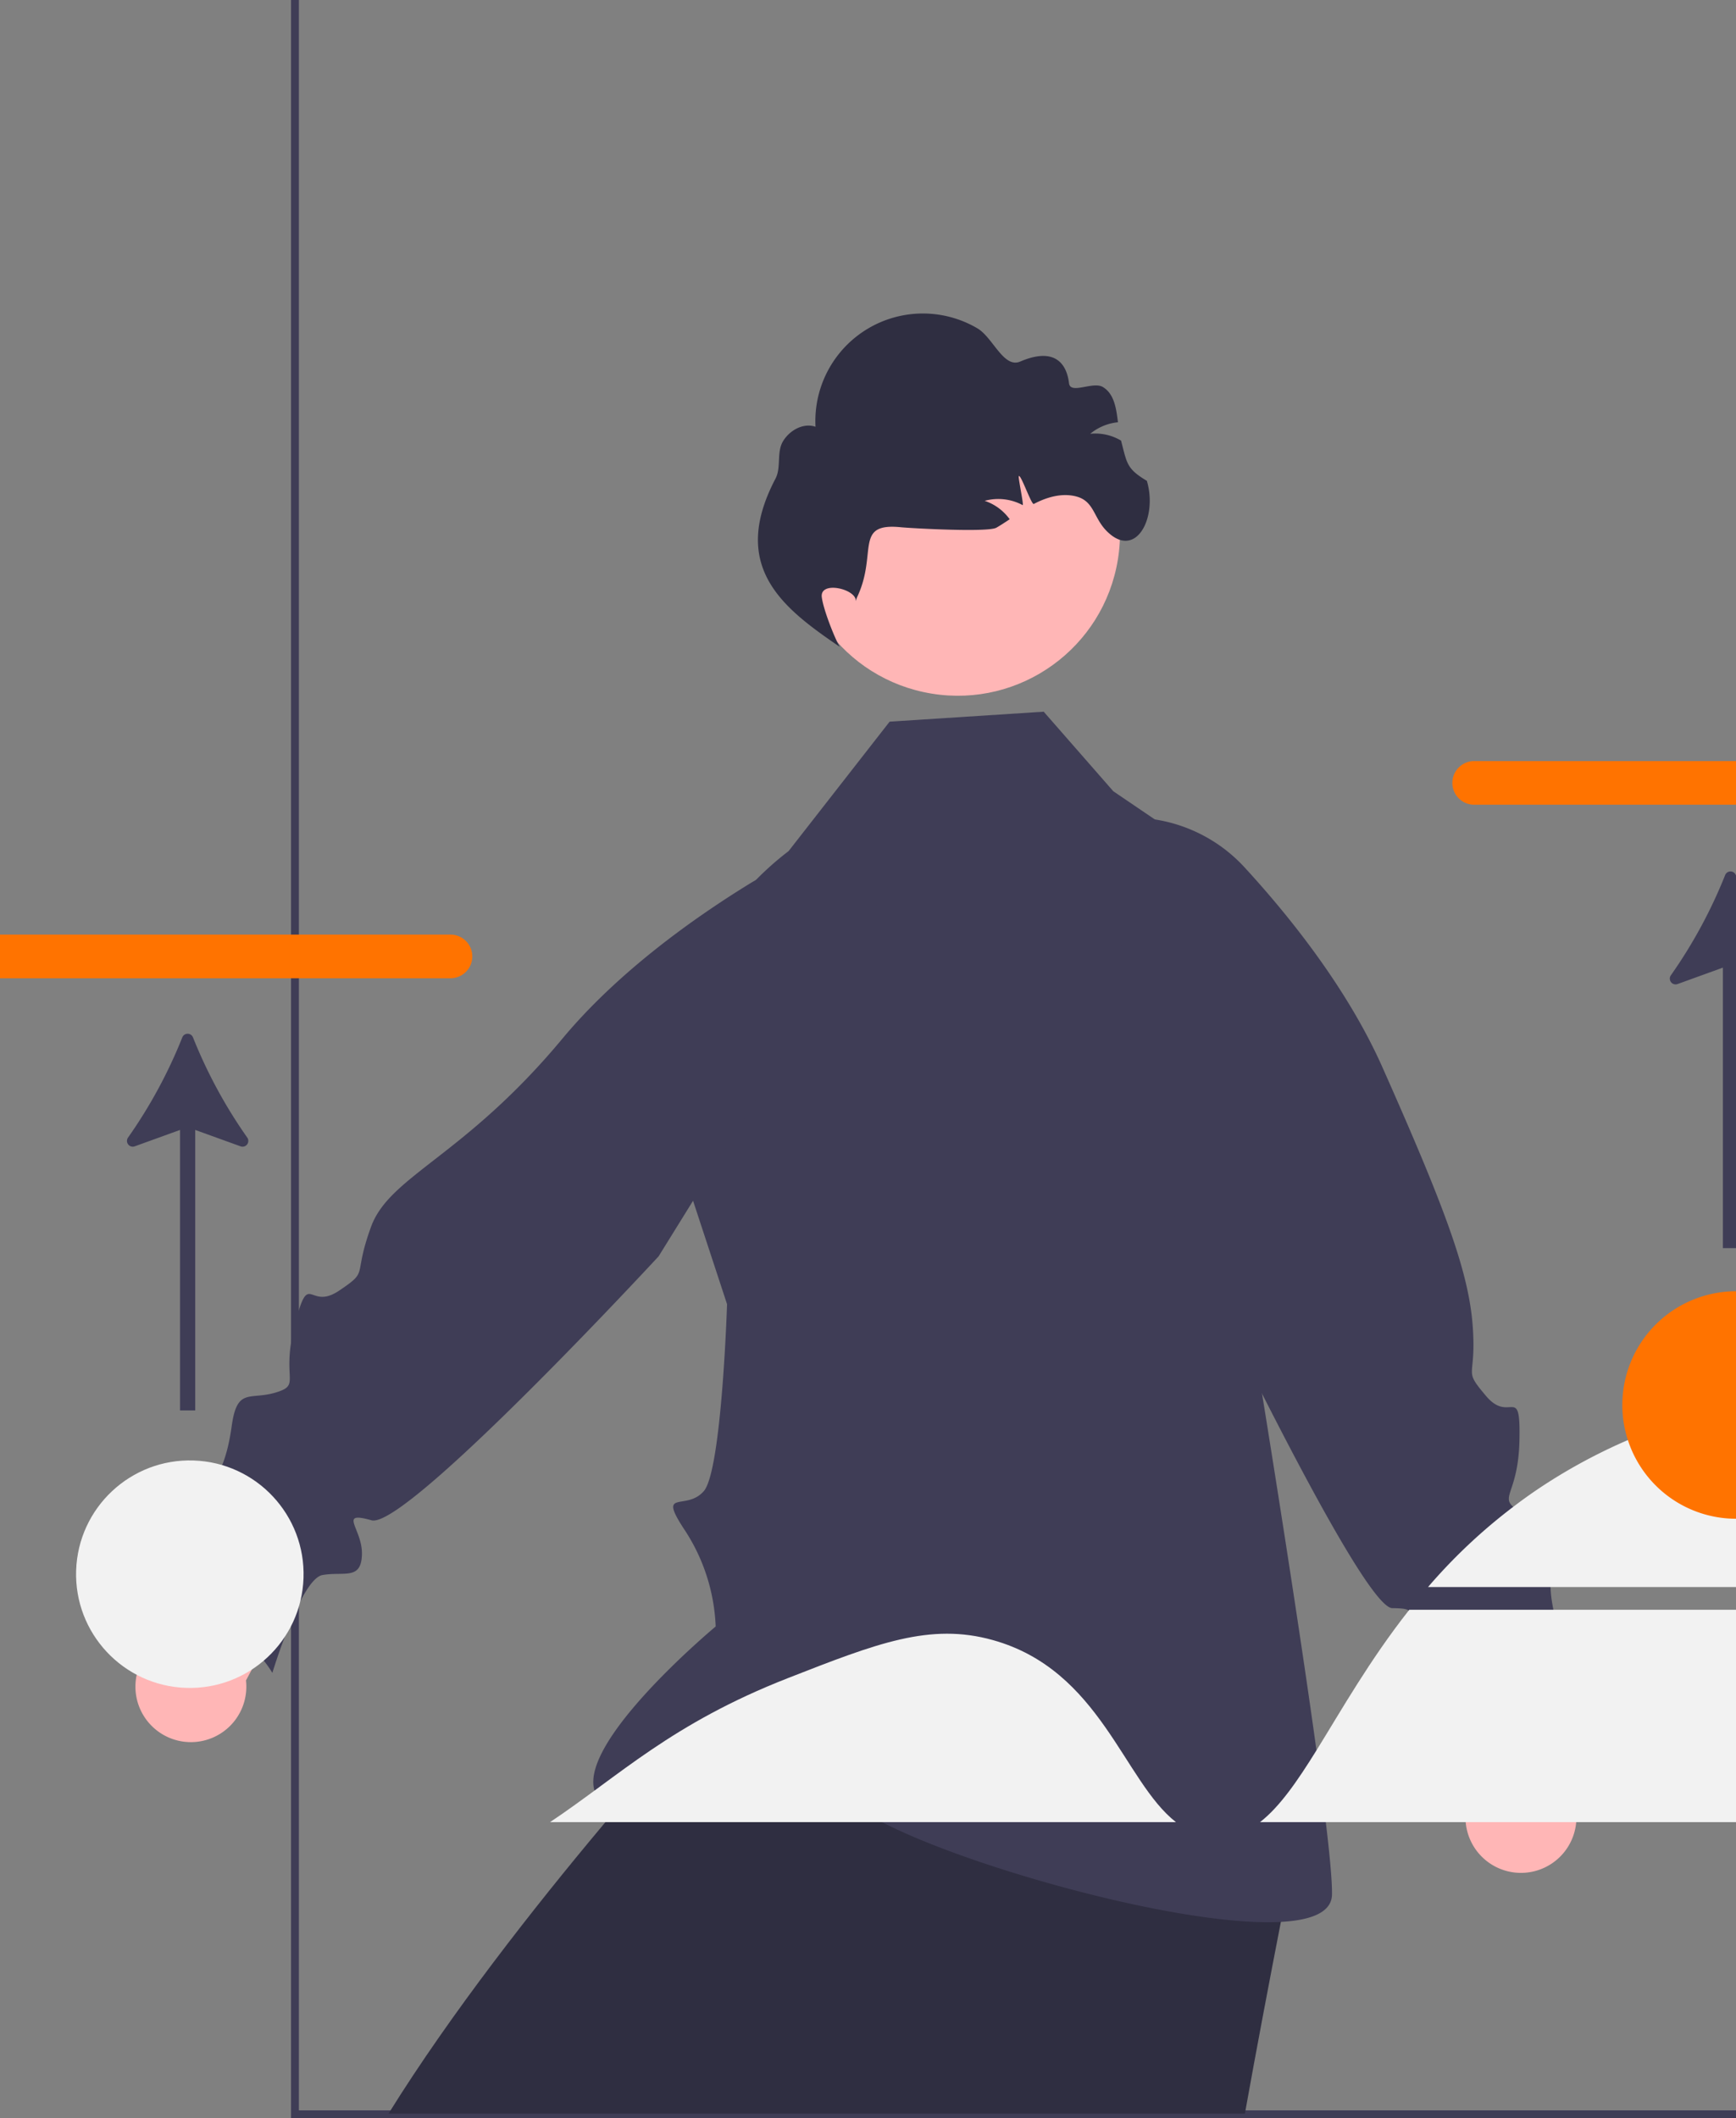 <svg xmlns="http://www.w3.org/2000/svg" data-name="Layer 1" width="441.22" height="538.35" viewBox="0 0 441.22 538.35" xmlns:xlink="http://www.w3.org/1999/xlink"><rect x="0" y="0" width="441.22" height="538.35" fill="#808080" stroke="none"/><polygon points="441.22 536.35 441.22 538.35 73.97 538.35 73.97 0 75.97 0 75.97 536.35 441.22 536.35" fill="#3f3d56"/><path d="M707.447,656.16s-1.151,5.868-2.864,14.755c-2.429,12.494-5.952,30.969-8.914,47.535H478.014c15.92-25.635,37.216-52.687,54.161-72.917l1.264-1.516c.548-.646,1.081-1.277,1.614-1.909,6.711-7.932,12.579-14.642,16.959-19.584,0-.014.014-.014.028-.014,5.124-5.77,8.227-9.097,8.227-9.097l5.447,1.586,12.579,3.65,92.571,26.884Z" transform="translate(-379.267 -181.277)" fill="#2f2e41"/><path d="M717.804,662.806c-.42,20.41-106.11-8.85-122.02-23.37-15.91-14.53-47.01,10.1-62.41.63-15.4-9.48,27.79-45.42,27.79-45.42a48.126,48.126,0,0,0-7.58-24.06c-7.58-11.37,0-5.05,4.57-10.35,4.56-5.3,5.9-47.5,5.9-47.5l-10.35-31.49a75.489,75.489,0,0,1,25.98-83.65l25.69-32.91,39.16-2.53,17.69,20.22,35.37,24-6.18,76.64s1.91,11.38,4.71,28.45c1.91,11.66,4.24,25.99,6.65,41.16C710.024,598.296,718.034,651.576,717.804,662.806Z" transform="translate(-379.267 -181.277)" fill="#3f3d56"/><path d="M752.785,637.836,743.725,596.718l22.767-8.453,8.032,43.814a14.095,14.095,0,1,1-21.739,5.758Z" transform="translate(-379.267 -181.277)" fill="#ffb6b6"/><path d="M660.603,389.574l.675-.097a39.04,39.04,0,0,1,34.298,12.235c11.205,12.184,26.068,30.609,35.044,50.808,15.853,35.673,21.922,51.909,22.947,65.738s-2.689,10.628,3.406,17.824,8.784-3.432,8.477,11.191-5.89,14.341-.051,18.08,9.834,1.357,8.477,11.191.231,12.497.487,15.955,8.17,25.814,8.17,25.814-25.276,6.044-35.673,15.853c0,0-.461-24.995-5.506-27.402s-9.834-1.357-8.221-7.734,9.065-9.015.025-9.04-63.359-116.668-63.359-116.668Z" transform="translate(-379.267 -181.277)" fill="#3f3d56"/><circle cx="622.7" cy="316.877" r="41.224" transform="translate(-169.098 699.501) rotate(-80.783)" fill="#ffb6b6"/><path d="M670.75,303.482c2.825,9.456-2.891,20.271-10.306,12.663-3.247-3.332-3.106-7.481-7.593-8.681-3.623-.973-7.523.139-10.828,1.893-.59.309-3.232-7.416-3.79-7.081-.368-.246,1.336,7.584.943,7.371a13.099,13.099,0,0,0-9.641-1.084,12.852,12.852,0,0,1,6.351,4.681c-1.106.741-2.227,1.484-3.373,2.143-2.154,1.243-21.802.137-24.28-.111-11.888-1.187-5.995,6.388-10.9,17.282q-.184.409-.372.828l-.189.698c.311-3.07-9.19-5.359-8.639-1.036.391,3.069,3.047,9.89,4.534,12.6-14.253-9.739-28.133-20.17-16.308-42.71,1.517-2.892.232-6.677,1.908-9.497,1.678-2.805,5.175-4.774,8.269-3.704a27.332,27.332,0,0,1,41.147-25.011c3.956,2.322,6.656,10.25,10.885,8.437,8.14-3.489,11.712-.169,12.404,5.535.352,2.899,6.091-.571,8.597.939,2.903,1.753,3.4,5.423,3.836,8.955a13.083,13.083,0,0,0-7.049,2.934,12.802,12.802,0,0,1,7.707,1.653.796.796,0,0,1,.126.072C665.724,299.086,665.567,300.38,670.75,303.482Z" transform="translate(-379.267 -181.277)" fill="#2f2e41"/><path d="M820.487,374.707v11.09h-66.52a5.545,5.545,0,1,1-.05-11.09Z" transform="translate(-379.267 -181.277)" fill="#ff7300"/><path d="M442.097,470.373a124.034,124.034,0,0,1-13.783-25.449,1.46,1.46,0,0,0-2.712 0,123.92,123.92,0,0,1-13.78,25.448,1.468,1.468,0,0,0,1.692,2.243l11.515-4.166v71.284h3.855V468.45l11.52,4.167a1.468,1.468,0,0,0,1.692-2.243Z" transform="translate(-379.267 -181.277)" fill="#3f3d56"/><path d="M820.487,403.797v94.69h-3.33v-71.29l-11.51,4.17a1.468,1.468,0,0,1-1.7-2.24,123.999,123.999,0,0,0,13.78-25.45,1.499,1.499,0,0,1,.82-.82,1.449,1.449,0,0,1,1.89.82C820.457,403.717,820.467,403.757,820.487,403.797Z" transform="translate(-379.267 -181.277)" fill="#3f3d56"/><path d="M678.135,644.364c-13.336-10.42-19.117-38.594-46.51-46.258-15.977-4.47-29.451.8-52.041,9.637-29.769,11.645-42.887,24.854-60.506,36.621Z" transform="translate(-379.267 -181.277)" fill="#f2f2f2"/><path d="M820.487,590.397v53.97h-120.97c4.96-3.85,9.42-10.31,14.35-18.25,6.33-10.2,13.45-22.84,23.43-35.52.05-.07.11-.13.16-.2Z" transform="translate(-379.267 -181.277)" fill="#f2f2f2"/><path d="M820.487,538.317v46.3h-78.27a139.979,139.979,0,0,1,21.64-20.37q3.195-2.445,6.54-4.69a141.765,141.765,0,0,1,22.61-12.29A158.056,158.056,0,0,1,820.487,538.317Z" transform="translate(-379.267 -181.277)" fill="#f2f2f2"/><path d="M820.487,509.447V567.267a28.906,28.906,0,0,1-27.48-20,28.559,28.559,0,0,1-1.41-8.91A28.914,28.914,0,0,1,820.487,509.447Z" transform="translate(-379.267 -181.277)" fill="#ff7300"/><path d="M499.307,424.337a5.54,5.54,0,0,1-5.52,5.56h-114.52v-11.09h114.48A5.548,5.548,0,0,1,499.307,424.337Z" transform="translate(-379.267 -181.277)" fill="#ff7300"/><path d="M441.787,608.357l19.906-37.102L442.085,556.927l-19.65,39.975a14.095,14.095,0,1,0,19.352,11.455Z" transform="translate(-379.267 -181.277)" fill="#ffb6b6"/><path d="M606.719,403.718l-.623-.277a39.04,39.04,0,0,0-36.333,2.442c-14.098,8.676-33.413,22.362-47.546,39.356-24.961,30.014-43.9,34.81-48.648,47.838s-.304,10.958-8.127,16.225-7.519-5.692-11.202,8.463,1.766,15.403-4.87,17.412-9.832-1.37-11.202,8.463-3.622,11.963-4.809,15.22-14.885,22.617-14.885,22.617,22.678,12.693,30.014,24.961c0,0,7.244-23.926,12.754-24.87s9.832,1.37,10.015-5.205-6.271-11.141,2.435-8.706,72.956-67.07,72.956-67.07Z" transform="translate(-379.267 -181.277)" fill="#3f3d56"/><circle cx="427.513" cy="581.355" r="28.912" transform="translate(-547.013 808.008) rotate(-88.093)" fill="#f2f2f2"/></svg>